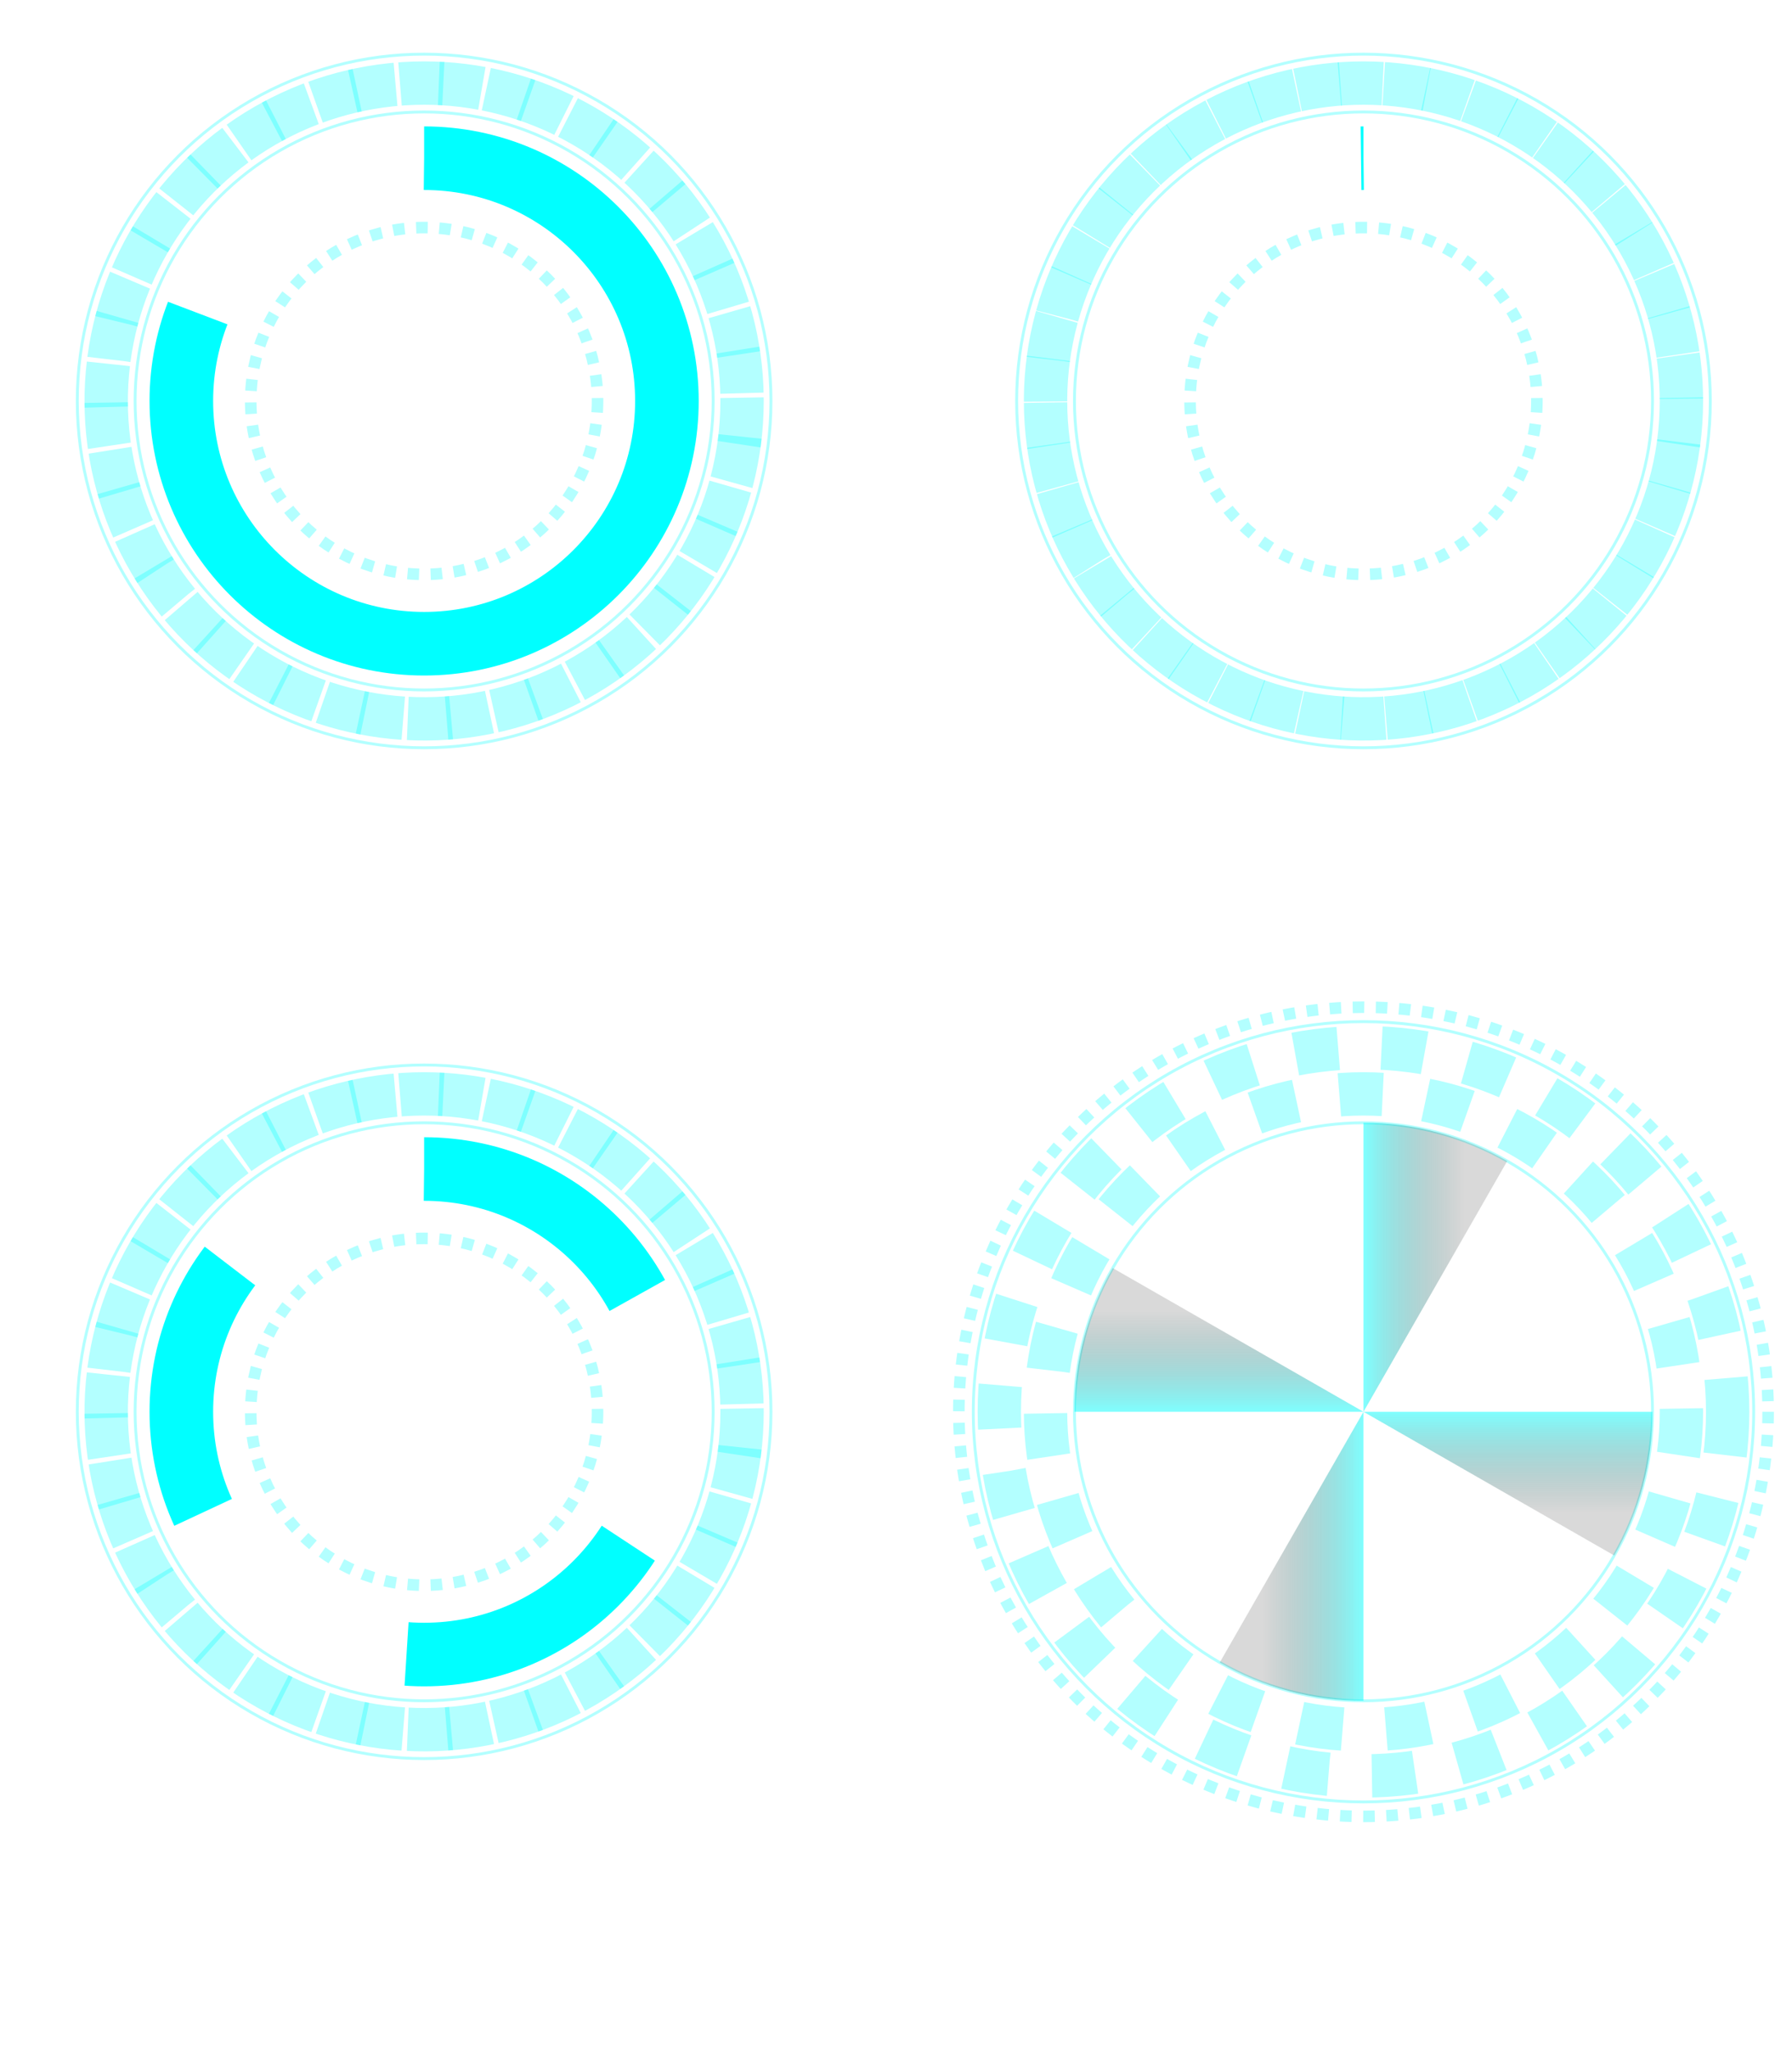 <svg xmlns="http://www.w3.org/2000/svg" xmlns:xlink="http://www.w3.org/1999/xlink" version="1.1" width="620px" viewBox="-0.5 -0.5 620 710" style="max-width:100%;max-height:710px;"><defs>
<linearGradient x1="0%" y1="0%" x2="100%" y2="0%" id="mx-gradient-00ffff-1-000000-1-e-0">
<stop offset="0%" style="stop-color: rgb(0, 255, 255); stop-opacity: 1;"/>
<stop offset="70%" style="stop-color: rgb(0, 0, 0); stop-opacity: 0.3;"/>
</linearGradient>
</defs>
<g>

<circle cx="146.24" cy="138.24" r="100" fill="none" stroke="#00ffff" stroke-opacity="0.3" pointer-events="none"/>
<circle cx="146.24" cy="138.24" r="110" fill="none" stroke="#00ffff" stroke-opacity="0.3" stroke-width="15" stroke-dasharray="15 15" transform-origin="146.24 138.24" pointer-events="none">
    <animateTransform attributeName="transform" attributeType="XML" type="rotate"  values="0; 0; -72; -144; -216; -288; -360; -360; -360; -360; -360" dur="10s" repeatCount="indefinite" />
    <animate attributeName="r" attributeType="XML" values="110; 126; 126; 126; 126; 126; 126; 110; 110; 110; 110" dur="10s" repeatCount="indefinite" />
</circle>
<circle cx="146.24" cy="138.24" r="110" fill="none" stroke="#00ffff" stroke-opacity="0.3" stroke-width="15" stroke-dasharray="15 15" transform-origin="146.24 138.24" transform="rotate(7)" pointer-events="none">
    <animateTransform attributeName="transform" attributeType="XML" type="rotate" values="7; 7; 80; 152; 224; 296; 368; 368; 368; 368; 368" dur="10s" repeatCount="indefinite" />
</circle>
<circle cx="146.24" cy="138.24" r="120" fill="none" stroke="#00ffff" stroke-opacity="0.3" transform-origin="146.24 138.24" pointer-events="none">
    <animateTransform attributeName="transform" attributeType="XML" type="scale"
    values="1; 1.14; 1.14; 1.14; 1.14; 1.14; 1.14; 1; 1; 1; 1" dur="10s" repeatCount="indefinite" />
</circle>
<circle class="shadow" cx="146.24" cy="138.24" r="84" fill="none" stroke="#00ffff" stroke-width="22" stroke-dasharray="527" stroke-dashoffset="100" transform-origin="146.24 138.24" transform="rotate(-90)" pointer-events="none">
    <animate attributeName="stroke-dashoffset" attributeType="XML" values="0; 50; 400; 100; 500; 527; 50; 0; 0; 0; 0" dur="10" repeatCount="indefinite" />
</circle>
<circle class="shadow" cx="146.24" cy="138.24" r="60" fill="none" stroke="#00ffff" stroke-opacity="0.3" stroke-width="4" stroke-dasharray="4 4" pointer-events="none">
    <animate attributeName="stroke-opacity" attributeType="XML" values="0.3; 0.3; 1; 0; 1; 0; 1; 0.3; 0.3; 0.3; 0.3" dur="10s" repeatCount="indefinite" />
</circle>

<circle cx="471.24" cy="138.24" r="120" fill="none" stroke="#00ffff" stroke-opacity="0.3" transform-origin="471.24 138.24" pointer-events="none">
    <animateTransform attributeName="transform" attributeType="XML" type="scale"
    values="1; 1.14; 1.14; 1.14; 1.14; 1.14; 1.14; 1; 1; 1; 1" dur="10s" repeatCount="indefinite" begin="2.5s" />
</circle>
<circle cx="471.24" cy="138.24" r="110" fill="none" stroke="#00ffff" stroke-opacity="0.3" stroke-width="15" stroke-dasharray="15 15" transform-origin="471.24 138.24" pointer-events="none">
    <animateTransform attributeName="transform" attributeType="XML" type="rotate"  values="0; 0; 72; 144; 216; 288; 360; 360; 360; 360; 360" dur="10s" repeatCount="indefinite" begin="2.5s" />
    <animate attributeName="r" attributeType="XML" values="110; 126; 126; 126; 126; 126; 126; 110; 110; 110; 110" dur="10s" repeatCount="indefinite" begin="2.5s" />
</circle>
<circle cx="471.24" cy="138.24" r="110" fill="none" stroke="#00ffff" stroke-opacity="0.3" stroke-width="15" stroke-dasharray="15 15" transform-origin="471.24 138.24" transform="rotate(8)" pointer-events="none">
    <animateTransform attributeName="transform" attributeType="XML" type="rotate" values="8; 8; -64; -136; -205; -280; -352; -352; -352; -352; -352" dur="10s" repeatCount="indefinite" begin="2.5s" />
</circle>
<circle cx="471.24" cy="138.24" r="100" fill="none" stroke="#00ffff" stroke-opacity="0.3" pointer-events="none"/>
<circle class="shadow" cx="471.24" cy="138.24" r="84" fill="none" stroke="#00ffff" stroke-width="22" stroke-dasharray="527" stroke-dashoffset="527" transform-origin="471.24 138.24" transform="rotate(-90)" pointer-events="none">
    <animate attributeName="stroke-dashoffset" attributeType="XML" values="527; 400; 50; 100; 0; 80; 25; 150; 5; 100; 0; 40; 3; 200; 500; 527; 527; 527; 527;527; 527; 527; 527" dur="10" repeatCount="indefinite" begin="2.5s" />
</circle>
<circle class="shadow" cx="471.24" cy="138.24" r="60" fill="none" stroke="#00ffff" stroke-opacity="0.3" stroke-width="4" stroke-dasharray="4 4" pointer-events="none">
    <animate attributeName="stroke-opacity" attributeType="XML" values="0.3; 0.3; 1; 0; 1; 0; 1; 0.3; 0.3; 0.3; 0.3" dur="10s" repeatCount="indefinite" begin="2.5s" />
</circle>

<circle cx="146.24" cy="488" r="100" fill="none" stroke="#00ffff" stroke-opacity="0.3" pointer-events="none"/>
<circle cx="146.24" cy="488" r="110" fill="none" stroke="#00ffff" stroke-opacity="0.3" stroke-width="15" stroke-dasharray="15 15" transform-origin="146.24 488" pointer-events="none">
    <animateTransform attributeName="transform" attributeType="XML" type="rotate"  values="0; 0; -72; -144; -216; -288; -360; -360; -360; -360; -360" dur="10s" repeatCount="indefinite" begin="5s" />
    <animate attributeName="r" attributeType="XML" values="110; 126; 126; 126; 126; 126; 126; 110; 110; 110; 110" dur="10s" repeatCount="indefinite" begin="5s" />
</circle>
<circle cx="146.24" cy="488" r="110" fill="none" stroke="#00ffff" stroke-opacity="0.3" stroke-width="15" stroke-dasharray="15 15" transform-origin="146.24 488" transform="rotate(7)" pointer-events="none">
    <animateTransform attributeName="transform" attributeType="XML" type="rotate" values="7; 7; 80; 152; 224; 296; 368; 368; 368; 368; 368" dur="10s" repeatCount="indefinite" begin="5s" />
</circle>
<circle cx="146.24" cy="488" r="120" fill="none" stroke="#00ffff" stroke-opacity="0.3" transform-origin="146.24 488" pointer-events="none">
    <animateTransform attributeName="transform" attributeType="XML" type="scale"
    values="1; 1.14; 1.14; 1.14; 1.14; 1.14; 1.14; 1; 1; 1; 1" dur="10s" repeatCount="indefinite" begin="5s" />
</circle>
<circle class="shadow" cx="146.24" cy="488" r="84" fill="none" stroke="#00ffff" stroke-width="22" stroke-dasharray="90" stroke-dashoffset="0" transform-origin="146.24 488" transform="rotate(-90)" pointer-events="none">
    <animate attributeName="stroke-dashoffset" attributeType="XML" values="0; 50; 400; 100; 500; 527; 50; 0; 0; 0; 0" dur="10" repeatCount="indefinite" begin="5s" />
</circle>
<circle class="shadow" cx="146.24" cy="488" r="60" fill="none" stroke="#00ffff" stroke-opacity="0.3" stroke-width="4" stroke-dasharray="4 4" pointer-events="none">
    <animate attributeName="stroke-opacity" attributeType="XML" values="0.3; 0.3; 1; 0; 1; 0; 1; 0.3; 0.3; 0.3; 0.3" dur="10s" repeatCount="indefinite" begin="5s" />
</circle>


<circle cx="471.24" cy="488" r="100" fill="none" stroke="#00ffff" stroke-opacity="0.3" pointer-events="none"/>
<circle cx="471.24" cy="488" r="126" fill="none" stroke="#00ffff" stroke-opacity="0.3" stroke-width="15" stroke-dasharray="15 15" transform-origin="471.24 488" pointer-events="none">
    <animateTransform attributeName="transform" attributeType="XML" type="rotate"  values="0; 360; 450; 360; 0; -90; 0" dur="20s" repeatCount="indefinite" />
</circle>
<circle cx="471.24" cy="488" r="110" fill="none" stroke="#00ffff" stroke-opacity="0.3" stroke-width="15" stroke-dasharray="15 15" transform-origin="471.24 488" pointer-events="none">
    <animateTransform attributeName="transform" attributeType="XML" type="rotate"  values="0; -360; -450; -360; 0; 90; 0" dur="20s" repeatCount="indefinite" />
</circle>

<circle cx="471.24" cy="488" r="135" fill="none" stroke="#00ffff" stroke-opacity="0.3"  pointer-events="none" />
<circle cx="471.24" cy="488" r="140" fill="none" stroke="#00ffff" stroke-opacity="0.3" stroke-width="4" stroke-dasharray="4 4" pointer-events="none">
    <animate attributeName="stroke-opacity" attributeType="XML" values=" 0.3; 0.5; 0; 0.5; 0.3" dur="10s" repeatCount="indefinite" />
</circle>

<circle class="shadow" cx="471.24" cy="410" r="4" fill="#00ffff" stroke="none" opacity="0" stroke-width="4" stroke-dasharray="4 4" pointer-events="none">
    <animate attributeName="opacity" attributeType="XML" values="1; 0.2; 0" dur="1s" repeatCount="indefinite" />
</circle>
<circle class="shadow" cx="440" cy="450" r="4" fill="#00ffff" stroke="none" opacity="0" stroke-width="4" stroke-dasharray="4 4" pointer-events="none">
    <animate attributeName="opacity" attributeType="XML" values="1; 0.2; 0" dur="1s" begin=".45" repeatCount="indefinite" />
</circle>
<circle class="shadow" cx="390" cy="470" r="4" fill="#00ffff" stroke="none" opacity="0" stroke-width="4" stroke-dasharray="4 4" pointer-events="none">
    <animate attributeName="opacity" attributeType="XML" values="1; 0.2; 0" dur="1s" begin=".86" repeatCount="indefinite" />
</circle>
<circle class="shadow" cx="440" cy="530" r="4" fill="#00ffff" stroke="none" opacity="0" stroke-width="4" stroke-dasharray="4 4" pointer-events="none">
    <animate attributeName="opacity" attributeType="XML" values="1; 0.2; 0" dur="1s" begin=".6" repeatCount="indefinite" />
</circle>
<circle class="shadow" cx="460" cy="515" r="4" fill="#00ffff" stroke="none" opacity="0" stroke-width="4" stroke-dasharray="4 4" pointer-events="none">
    <animate attributeName="opacity" attributeType="XML" values="1; 0.2; 0" dur="1s" begin=".7" repeatCount="indefinite" />
</circle>
<circle class="shadow" cx="510" cy="560" r="4" fill="#00ffff" stroke="none" opacity="0" stroke-width="4" stroke-dasharray="4 4" pointer-events="none">
    <animate attributeName="opacity" attributeType="XML" values="1; 0.2; 0" dur="1s" begin=".32" repeatCount="indefinite" />
</circle>
<circle class="shadow" cx="555" cy="520" r="4" fill="#00ffff" stroke="none" opacity="0" stroke-width="4" stroke-dasharray="4 4" pointer-events="none">
    <animate attributeName="opacity" attributeType="XML" values="1; 0.2; 0" dur="1s" begin=".76" repeatCount="indefinite" />
</circle>
<circle class="shadow" cx="510" cy="450" r="4" fill="#00ffff" stroke="none" opacity="0" stroke-width="4" stroke-dasharray="4 4" pointer-events="none">
    <animate attributeName="opacity" attributeType="XML" values="1; 0.2; 0" dur="1s" begin=".52" repeatCount="indefinite" />
</circle>

<path class="shadow" d="M 471.24 388 C 488.69 388 505.83 392.56 520.97 401.24 L 471.24 488 Z" fill-opacity="0.5" fill="url(#mx-gradient-00ffff-1-000000-1-e-0)" stroke="none" pointer-events="none" transform-origin="471.24 488">
    <animateTransform attributeName="transform" attributeType="XML" type="rotate" from="0" to="-360" dur="4s" repeatCount="indefinite" />
</path>
<path class="shadow" d="M 471.24 388 C 488.69 388 505.83 392.56 520.97 401.24 L 471.24 488 Z" fill-opacity="0.5" fill="url(#mx-gradient-00ffff-1-000000-1-e-0)" stroke="none" transform="rotate(90)" pointer-events="none" transform-origin="471.24 488">
    <animateTransform attributeName="transform" attributeType="XML" type="rotate" from="90" to="-270" dur="4s" repeatCount="indefinite" />
</path>
<path class="shadow" d="M 471.24 388 C 488.69 388 505.83 392.56 520.97 401.24 L 471.24 488 Z" fill-opacity="0.5" fill="url(#mx-gradient-00ffff-1-000000-1-e-0)" stroke="none" transform="rotate(-180)" pointer-events="none" transform-origin="471.24 488">
    <animateTransform attributeName="transform" attributeType="XML" type="rotate" from="-180" to="-540" dur="4s" repeatCount="indefinite" />
</path>
<path class="shadow" d="M 471.24 388 C 488.69 388 505.83 392.56 520.97 401.24 L 471.24 488 Z" fill-opacity="0.5" fill="url(#mx-gradient-00ffff-1-000000-1-e-0)" stroke="none" transform="rotate(-90)" pointer-events="none" transform-origin="471.24 488">
    <animateTransform attributeName="transform" attributeType="XML" type="rotate" from="-90" to="-450" dur="4s" repeatCount="indefinite" />
</path>

</g></svg>